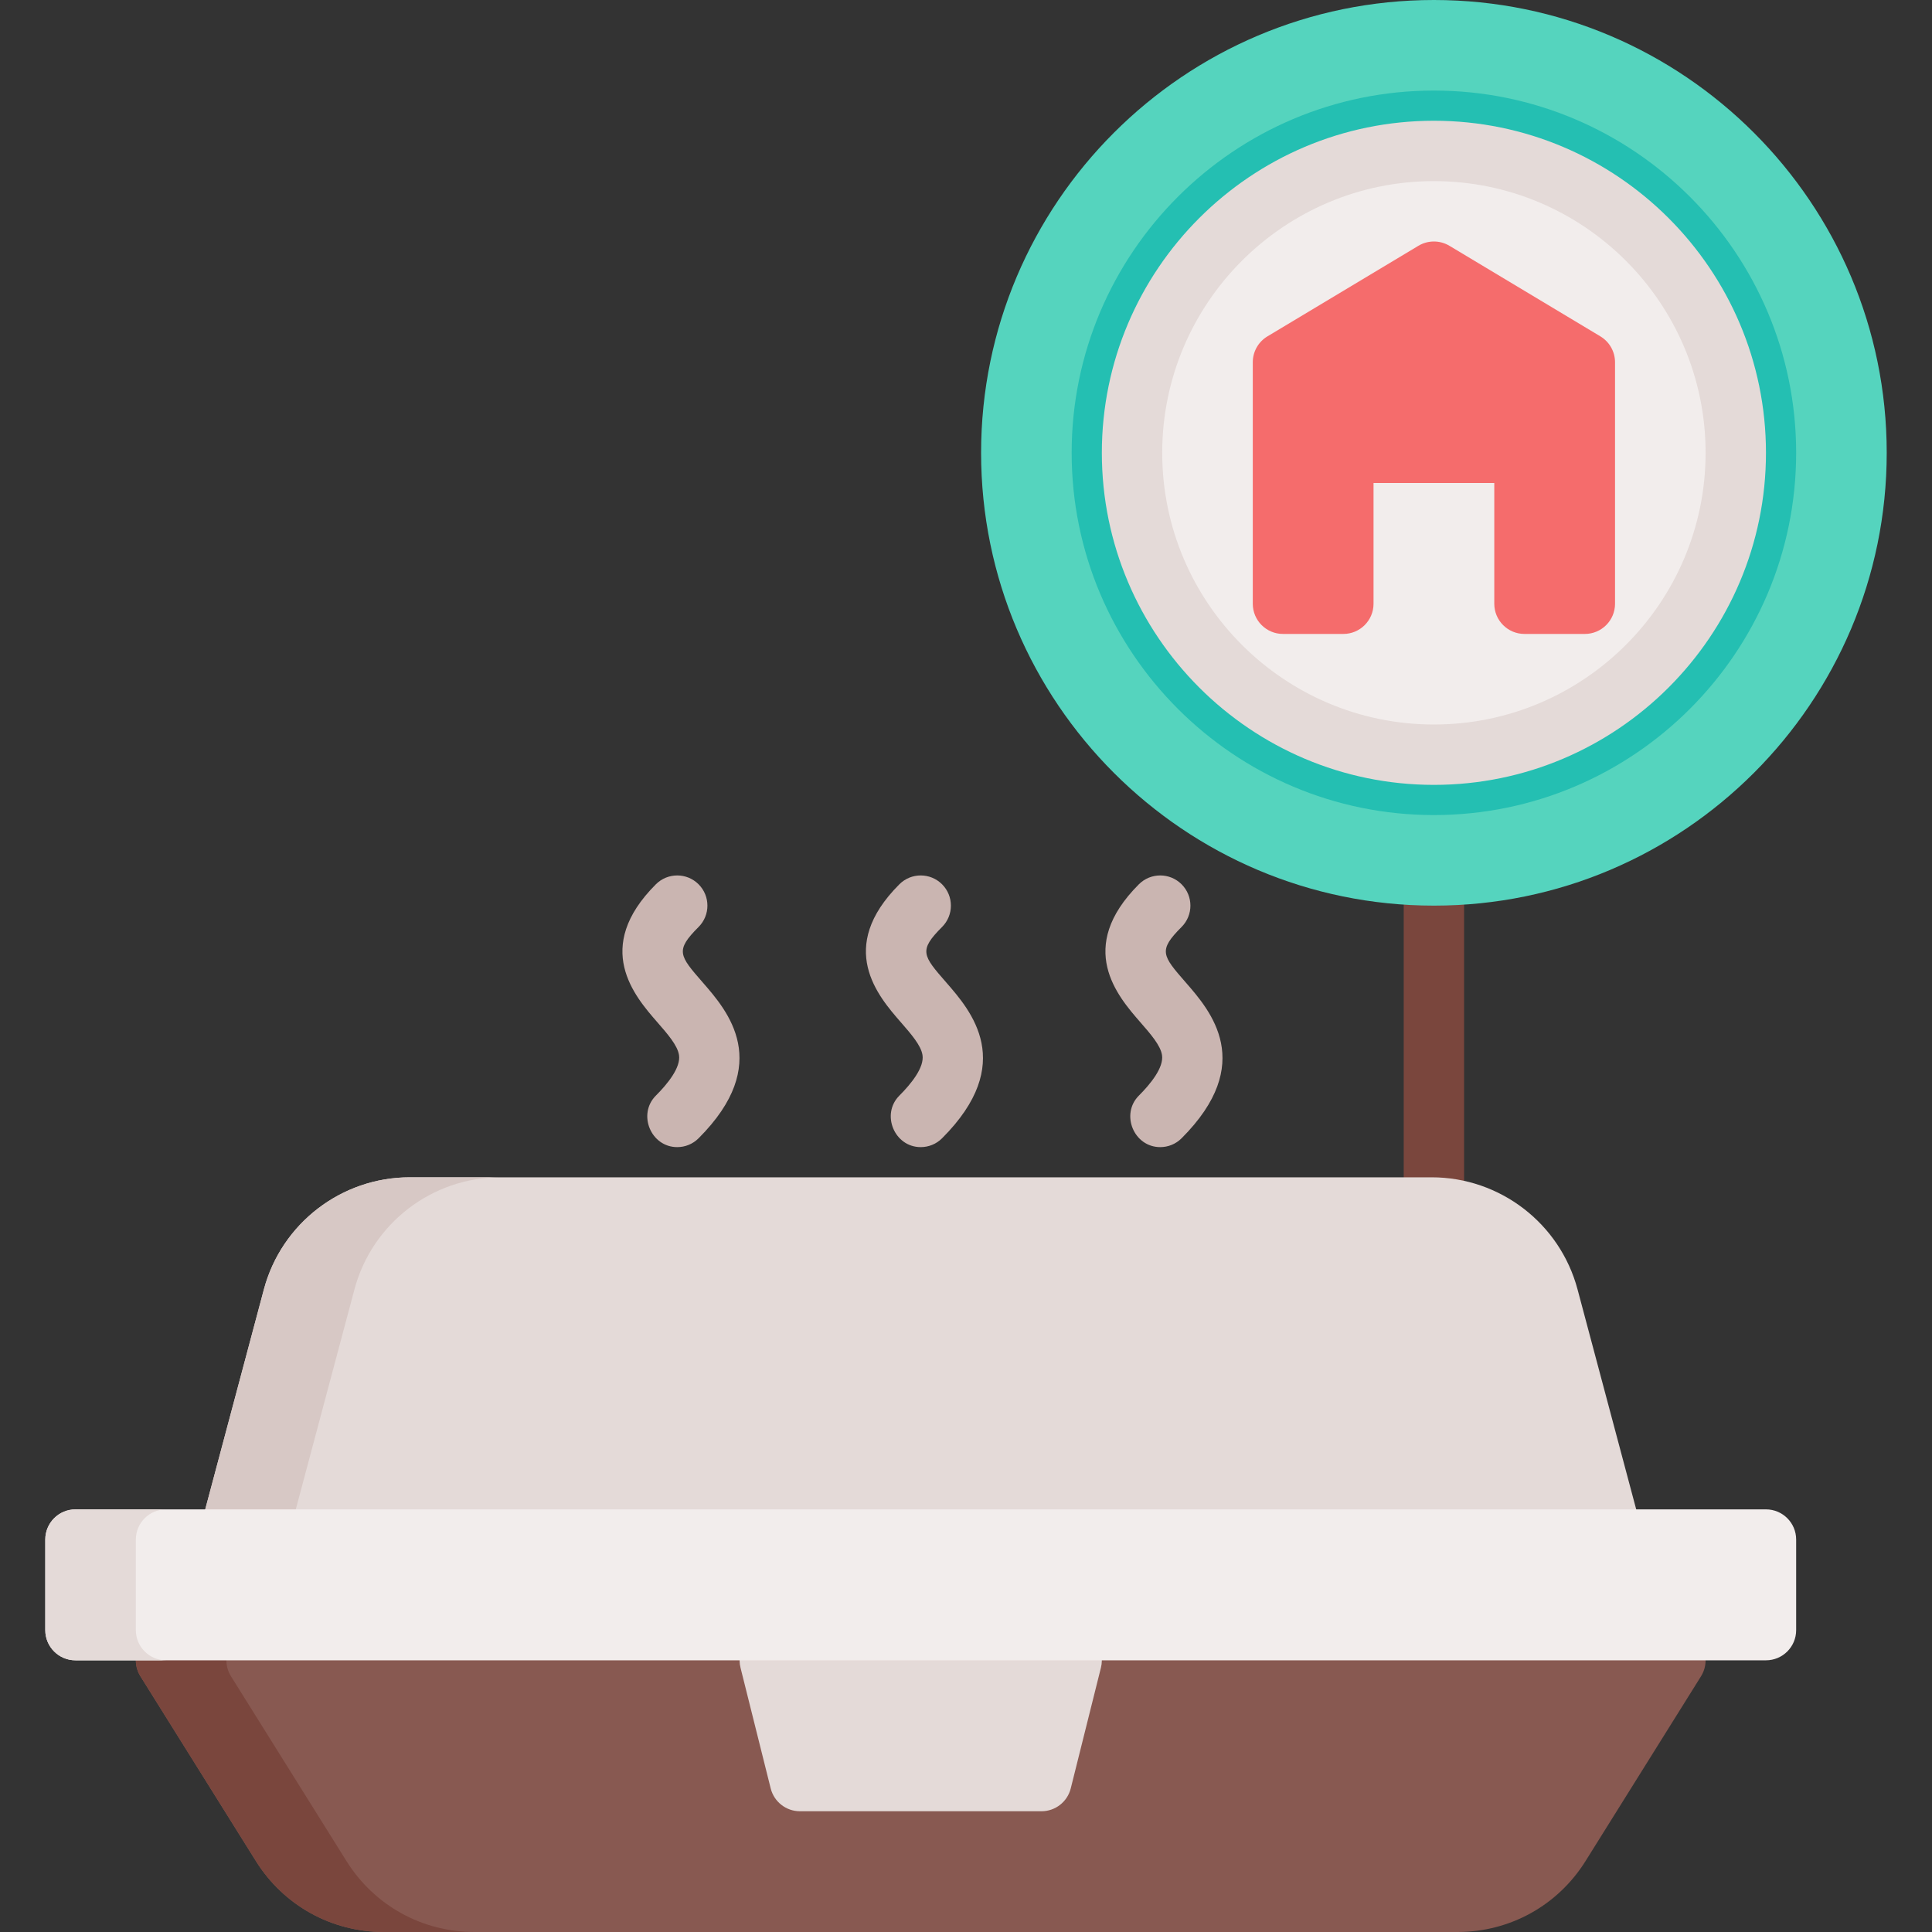 <?xml version="1.0" encoding="iso-8859-1"?>
<!-- Generator: Adobe Illustrator 19.0.0, SVG Export Plug-In . SVG Version: 6.00 Build 0)  -->
<svg version="1.1" id="Capa_1" xmlns="http://www.w3.org/2000/svg" xmlns:xlink="http://www.w3.org/1999/xlink" x="0px" y="0px"
	 viewBox="0 0 512 512" style="enable-background:new 0 0 512 512;" xml:space="preserve">
<rect x="0" y="0" width="512" height="512" fill="#333333" stroke="none"/>
<path style="fill:#7A463D;" d="M380,328c-4.418,0-8-3.582-8-8v-88c0-4.418,3.582-8,8-8s8,3.582,8,8v88
	C388,324.418,384.418,328,380,328z"/>
<path style="fill:#55D4BE;" d="M380,0c-66.168,0-120,53.832-120,120s53.832,120,120,120s120-53.832,120-120S446.168,0,380,0z"/>
<path style="fill:#24BFB2;" d="M380,24c-52.934,0-96,43.066-96,96s43.066,96,96,96s96-43.066,96-96S432.934,24,380,24z"/>
<path style="fill:#E4DAD8;" d="M380,32c-48.523,0-88,39.477-88,88s39.477,88,88,88s88-39.477,88-88S428.523,32,380,32z"/>
<path style="fill:#F2EDEC;" d="M380,48c-39.701,0-72,32.299-72,72s32.299,72,72,72s72-32.299,72-72S419.701,48,380,48z"/>
<path style="fill:#F56C6C;" d="M424.116,89.14l-40-24c-2.533-1.52-5.699-1.52-8.232,0l-40,24C333.475,90.586,332,93.189,332,96v64
	c0,4.418,3.582,8,8,8h16c4.418,0,8-3.582,8-8v-32h32v32c0,4.418,3.582,8,8,8h16c4.418,0,8-3.582,8-8V96
	C428,93.189,426.525,90.586,424.116,89.14z"/>
<path style="fill:#E4DAD8;" d="M443.729,437.938l-25.665-96.245C413.401,324.21,397.508,312,379.415,312h-270.83
	c-18.093,0-33.986,12.21-38.649,29.693l-25.665,96.245c-0.641,2.401-0.129,4.965,1.386,6.936C47.17,446.845,49.515,448,52,448h384
	c2.485,0,4.83-1.155,6.344-3.126C443.858,442.903,444.37,440.34,443.729,437.938z"/>
<path style="fill:#D7C8C5;" d="M69.656,444.874c-1.515-1.971-2.026-4.534-1.386-6.936l25.665-96.245
	C98.599,324.21,114.492,312,132.585,312h-24c-18.093,0-33.986,12.21-38.649,29.693l-25.665,96.245
	c-0.641,2.401-0.129,4.965,1.386,6.936C47.17,446.845,49.515,448,52,448h24C73.515,448,71.17,446.845,69.656,444.874z"/>
<path style="fill:#885951;" d="M450.997,436.122c-1.41-2.544-4.089-4.122-6.997-4.122H44c-2.908,0-5.587,1.578-6.997,4.122
	c-1.41,2.543-1.328,5.651,0.213,8.118l30.6,48.96c7.357,11.771,20.038,18.8,33.921,18.8h284.527c13.883,0,26.563-7.028,33.921-18.8
	l30.6-48.96C452.325,441.773,452.407,438.665,450.997,436.122z"/>
<path style="fill:#7A463D;" d="M91.815,493.2l-30.6-48.96c-1.541-2.467-1.623-5.575-0.213-8.118C62.413,433.578,65.092,432,68,432
	H44c-2.908,0-5.587,1.578-6.997,4.122c-1.41,2.543-1.328,5.651,0.213,8.118l30.6,48.96c7.357,11.771,20.038,18.8,33.921,18.8h24
	C111.854,512,99.173,504.972,91.815,493.2z"/>
<path style="fill:#E4DAD8;" d="M290.306,435.077C288.79,433.135,286.464,432,284,432h-80c-2.464,0-4.79,1.135-6.306,3.077
	c-1.516,1.941-2.053,4.474-1.455,6.863l8,32c0.89,3.562,4.09,6.06,7.761,6.06h64c3.671,0,6.871-2.498,7.761-6.06l8-32
	C292.358,439.551,291.821,437.019,290.306,435.077z"/>
<path style="fill:#F2EDEC;" d="M468,400H20c-4.418,0-8,3.582-8,8v24c0,4.418,3.582,8,8,8h448c4.418,0,8-3.582,8-8v-24
	C476,403.582,472.418,400,468,400z"/>
<path style="fill:#E4DAD8;" d="M36,432v-24c0-4.418,3.582-8,8-8H20c-4.418,0-8,3.582-8,8v24c0,4.418,3.582,8,8,8h24
	C39.582,440,36,436.418,36,432z"/>
<g>
	<path style="fill:#CAB5B1;" d="M244,304c-6.996,0-10.582-8.731-5.657-13.657c3.092-3.091,6.664-7.471,6.123-10.777
		c-0.418-2.557-3.008-5.528-5.749-8.674c-6.009-6.896-17.193-19.729-0.374-36.549c3.125-3.123,8.189-3.123,11.314,0
		c3.124,3.125,3.124,8.189,0,11.314c-6.257,6.256-5.13,7.549,1.122,14.722c6.534,7.499,18.698,21.457-1.122,41.278
		C248.095,303.219,246.048,304,244,304z"/>
	<path style="fill:#CAB5B1;" d="M307.473,304c-6.996,0-10.582-8.731-5.657-13.657c3.092-3.091,6.664-7.471,6.123-10.777
		c-0.418-2.557-3.008-5.528-5.749-8.674c-6.009-6.896-17.193-19.729-0.374-36.549c3.125-3.123,8.189-3.123,11.314,0
		c3.124,3.125,3.124,8.189,0,11.314c-6.257,6.256-5.13,7.549,1.122,14.722c6.534,7.499,18.698,21.457-1.122,41.278
		C311.567,303.219,309.521,304,307.473,304z"/>
	<path style="fill:#CAB5B1;" d="M179.473,304c-6.996,0-10.582-8.731-5.657-13.657c3.092-3.091,6.664-7.471,6.123-10.777
		c-0.418-2.557-3.008-5.528-5.749-8.674c-6.009-6.896-17.193-19.729-0.374-36.549c3.125-3.123,8.189-3.123,11.314,0
		c3.124,3.125,3.124,8.189,0,11.314c-6.257,6.256-5.13,7.549,1.122,14.722c6.534,7.499,18.698,21.457-1.122,41.278
		C183.567,303.219,181.521,304,179.473,304z"/>
</g>
<g>
</g>
<g>
</g>
<g>
</g>
<g>
</g>
<g>
</g>
<g>
</g>
<g>
</g>
<g>
</g>
<g>
</g>
<g>
</g>
<g>
</g>
<g>
</g>
<g>
</g>
<g>
</g>
<g>
</g>
</svg>
